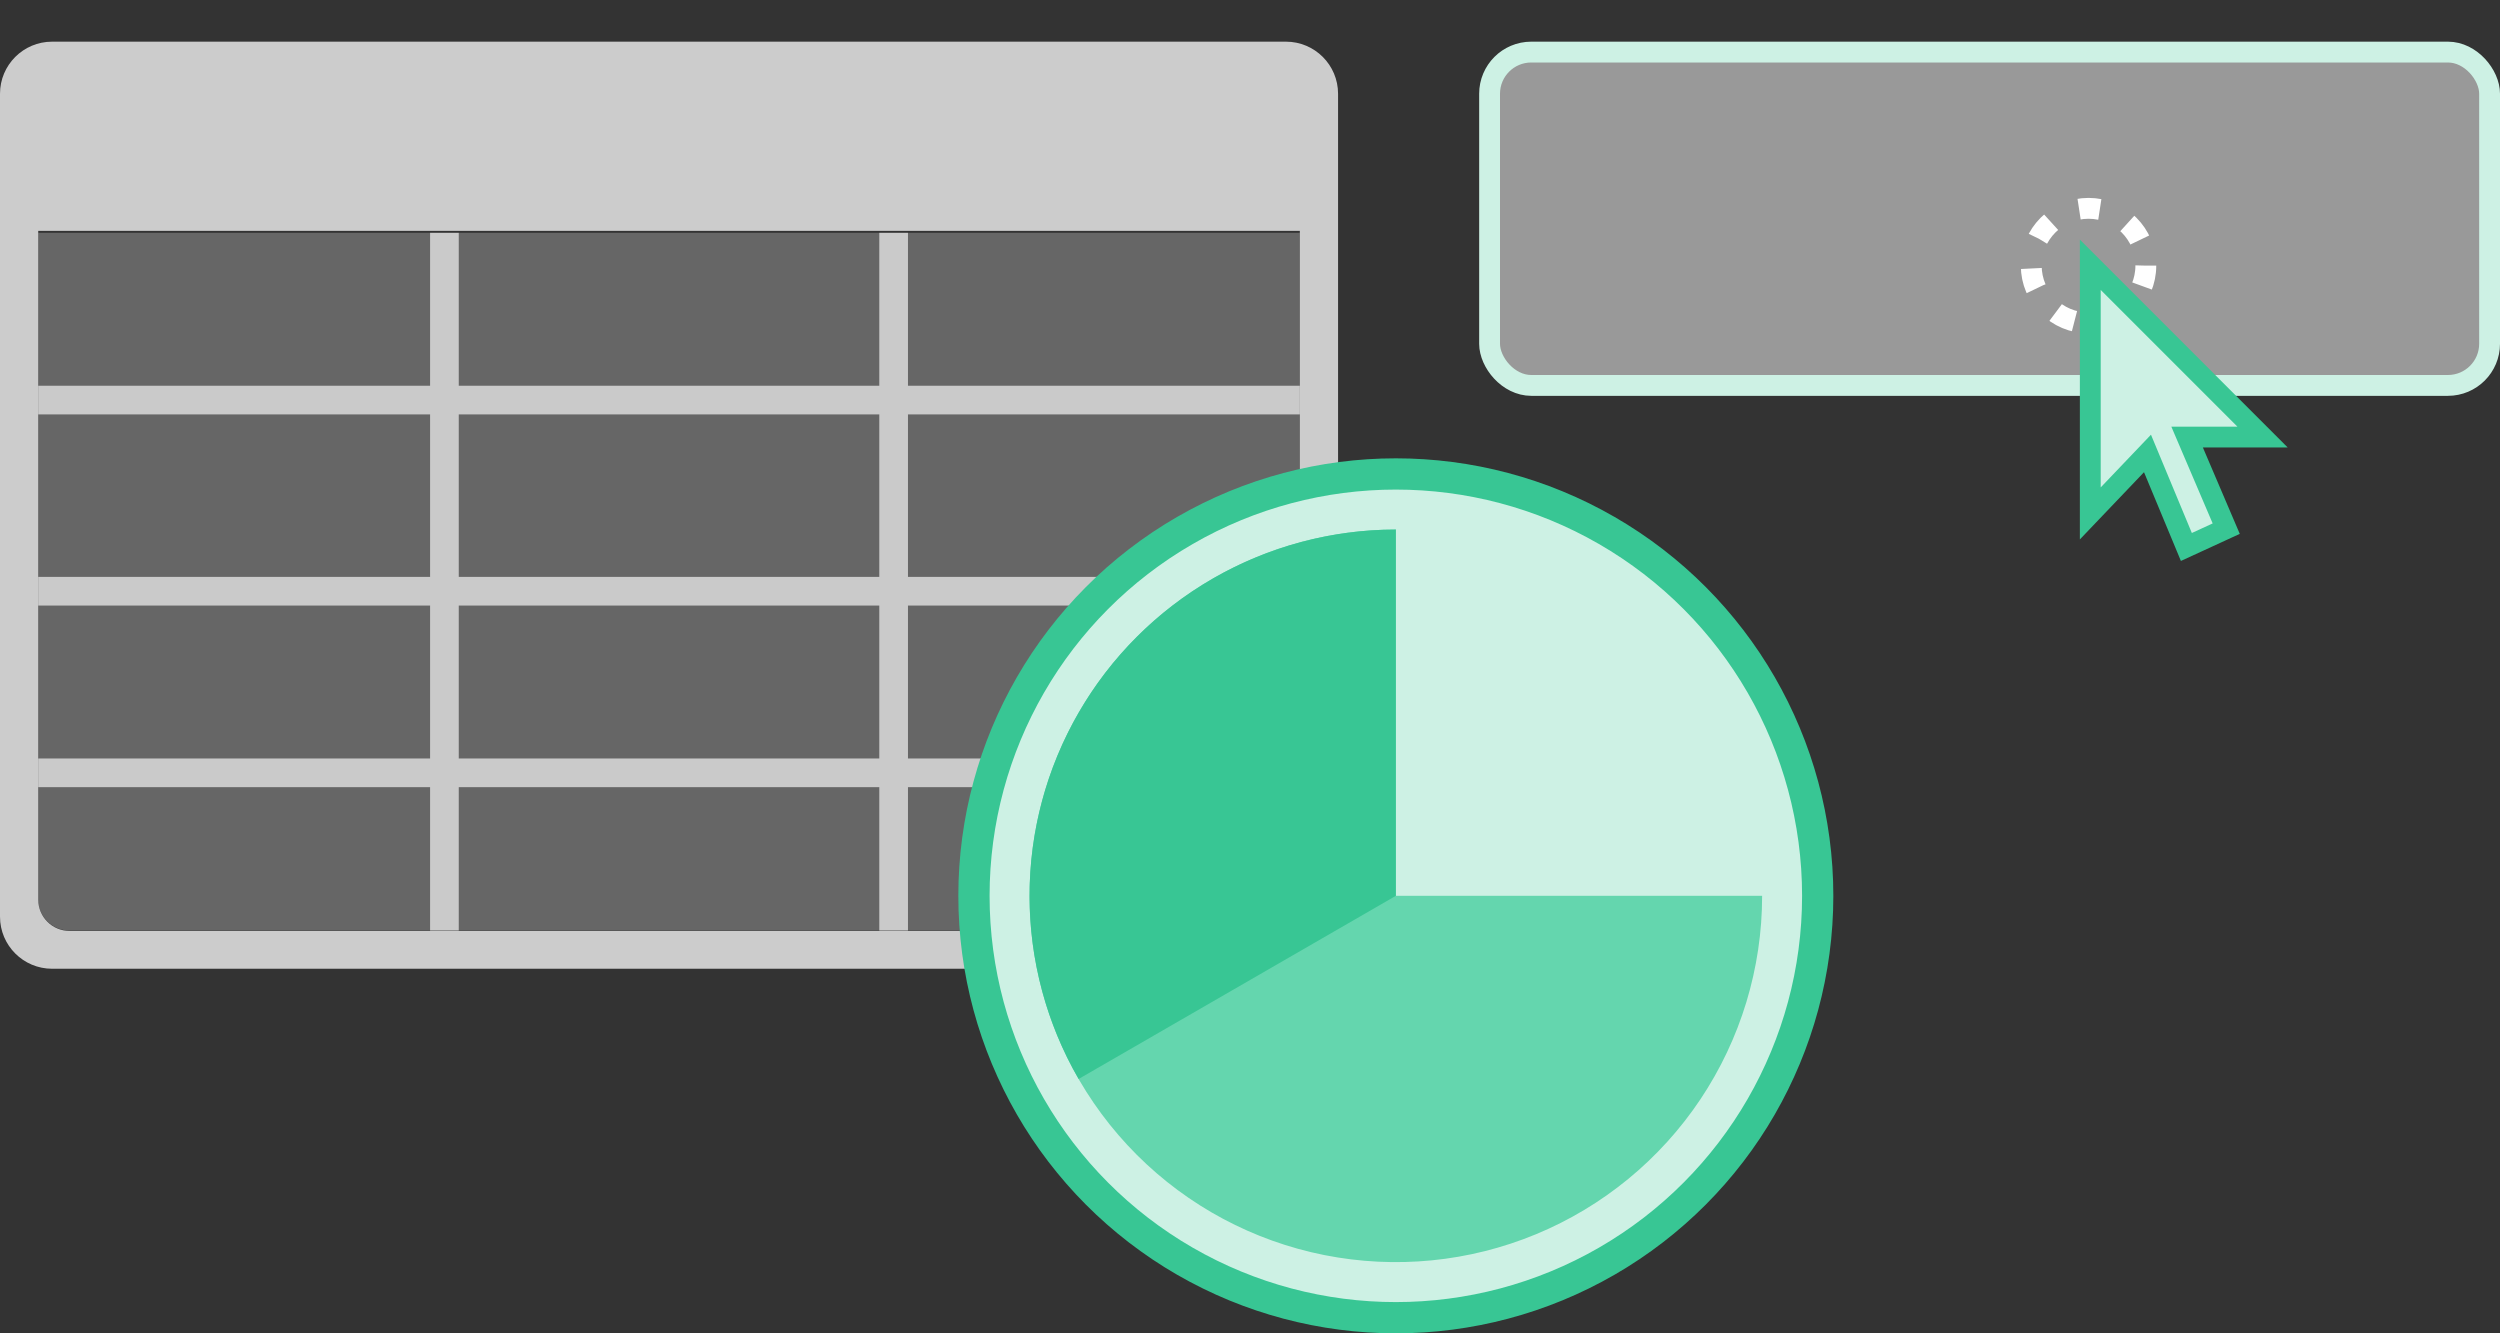 <svg width="240" height="128" viewBox="0 0 240 128" fill="none" xmlns="http://www.w3.org/2000/svg">
<rect x="0" y="0" width="240" height="128" fill="#333333" stroke="none"/>
<path d="M3.67 22.351H124.783V86.33C124.783 87.987 123.44 89.33 121.783 89.33H6.67C5.013 89.33 3.67 87.987 3.67 86.33V22.351Z" fill="white" fill-opacity="0.25"/>
<path fill-rule="evenodd" clip-rule="evenodd" d="M5 4C2.239 4 0 6.239 0 9V88C0 90.761 2.239 93 5 93H123.454C126.215 93 128.454 90.761 128.454 88V9C128.454 6.239 126.215 4 123.454 4H5ZM124.784 22.163H3.67V86.367C3.67 88.024 5.013 89.367 6.67 89.367H121.784C123.44 89.367 124.784 88.024 124.784 86.367V22.163Z" fill="white" fill-opacity="0.75"/>
<path fill-rule="evenodd" clip-rule="evenodd" d="M84.412 72.814V58.134H44.041V72.814H84.412ZM87.165 72.814V58.134H124.784V55.381H87.165V39.783H124.784V37.031H87.165V22.351L84.412 22.351V37.031H44.041V22.351L41.289 22.351V37.031H3.67V39.783H41.289V55.381H3.67V58.134H41.289V72.814H3.67V75.567H41.289V89.33H44.041V75.567H84.412V89.33H87.165V75.567H124.784V72.814H87.165ZM84.412 39.783V55.381H44.041V39.783H84.412Z" fill="white" fill-opacity="0.65"/>
<circle cx="134" cy="86" r="40.5" fill="#CDF1E4" stroke="#38C694" stroke-width="3"/>
<path d="M169.164 86C169.164 92.955 167.101 99.753 163.238 105.536C159.374 111.319 153.882 115.826 147.457 118.487C141.031 121.149 133.961 121.845 127.14 120.488C120.319 119.131 114.053 115.782 109.135 110.865C104.217 105.947 100.868 99.681 99.512 92.86C98.155 86.039 98.851 78.969 101.513 72.543C104.174 66.118 108.681 60.626 114.464 56.762C120.247 52.898 127.045 50.836 134 50.836L134 86H169.164Z" fill="#64D6AE"/>
<path d="M103.547 103.582C100.461 98.236 98.836 92.172 98.836 86C98.836 79.827 100.461 73.763 103.547 68.418C106.633 63.072 111.072 58.633 116.418 55.547C121.763 52.461 127.827 50.836 134 50.836L134 86L103.547 103.582Z" fill="#38C694"/>
<rect x="143" y="5" width="96" height="32" rx="4" fill="white" fill-opacity="0.5" stroke="#CDF1E4" stroke-width="2"/>
<circle cx="200.5" cy="25.5" r="5.5" stroke="white" stroke-width="2" stroke-dasharray="2 3"/>
<path d="M202.374 27.126L200.667 25.419V27.834V46.792V49.289L202.391 47.482L206.159 43.531L209.494 51.551L209.892 52.509L210.835 52.075L212.833 51.157L213.717 50.75L213.335 49.855L209.963 41.959H214.792H217.206L215.499 40.251L202.374 27.126Z" fill="#CDF1E4" stroke="#38C694" stroke-width="2"/>
</svg>
